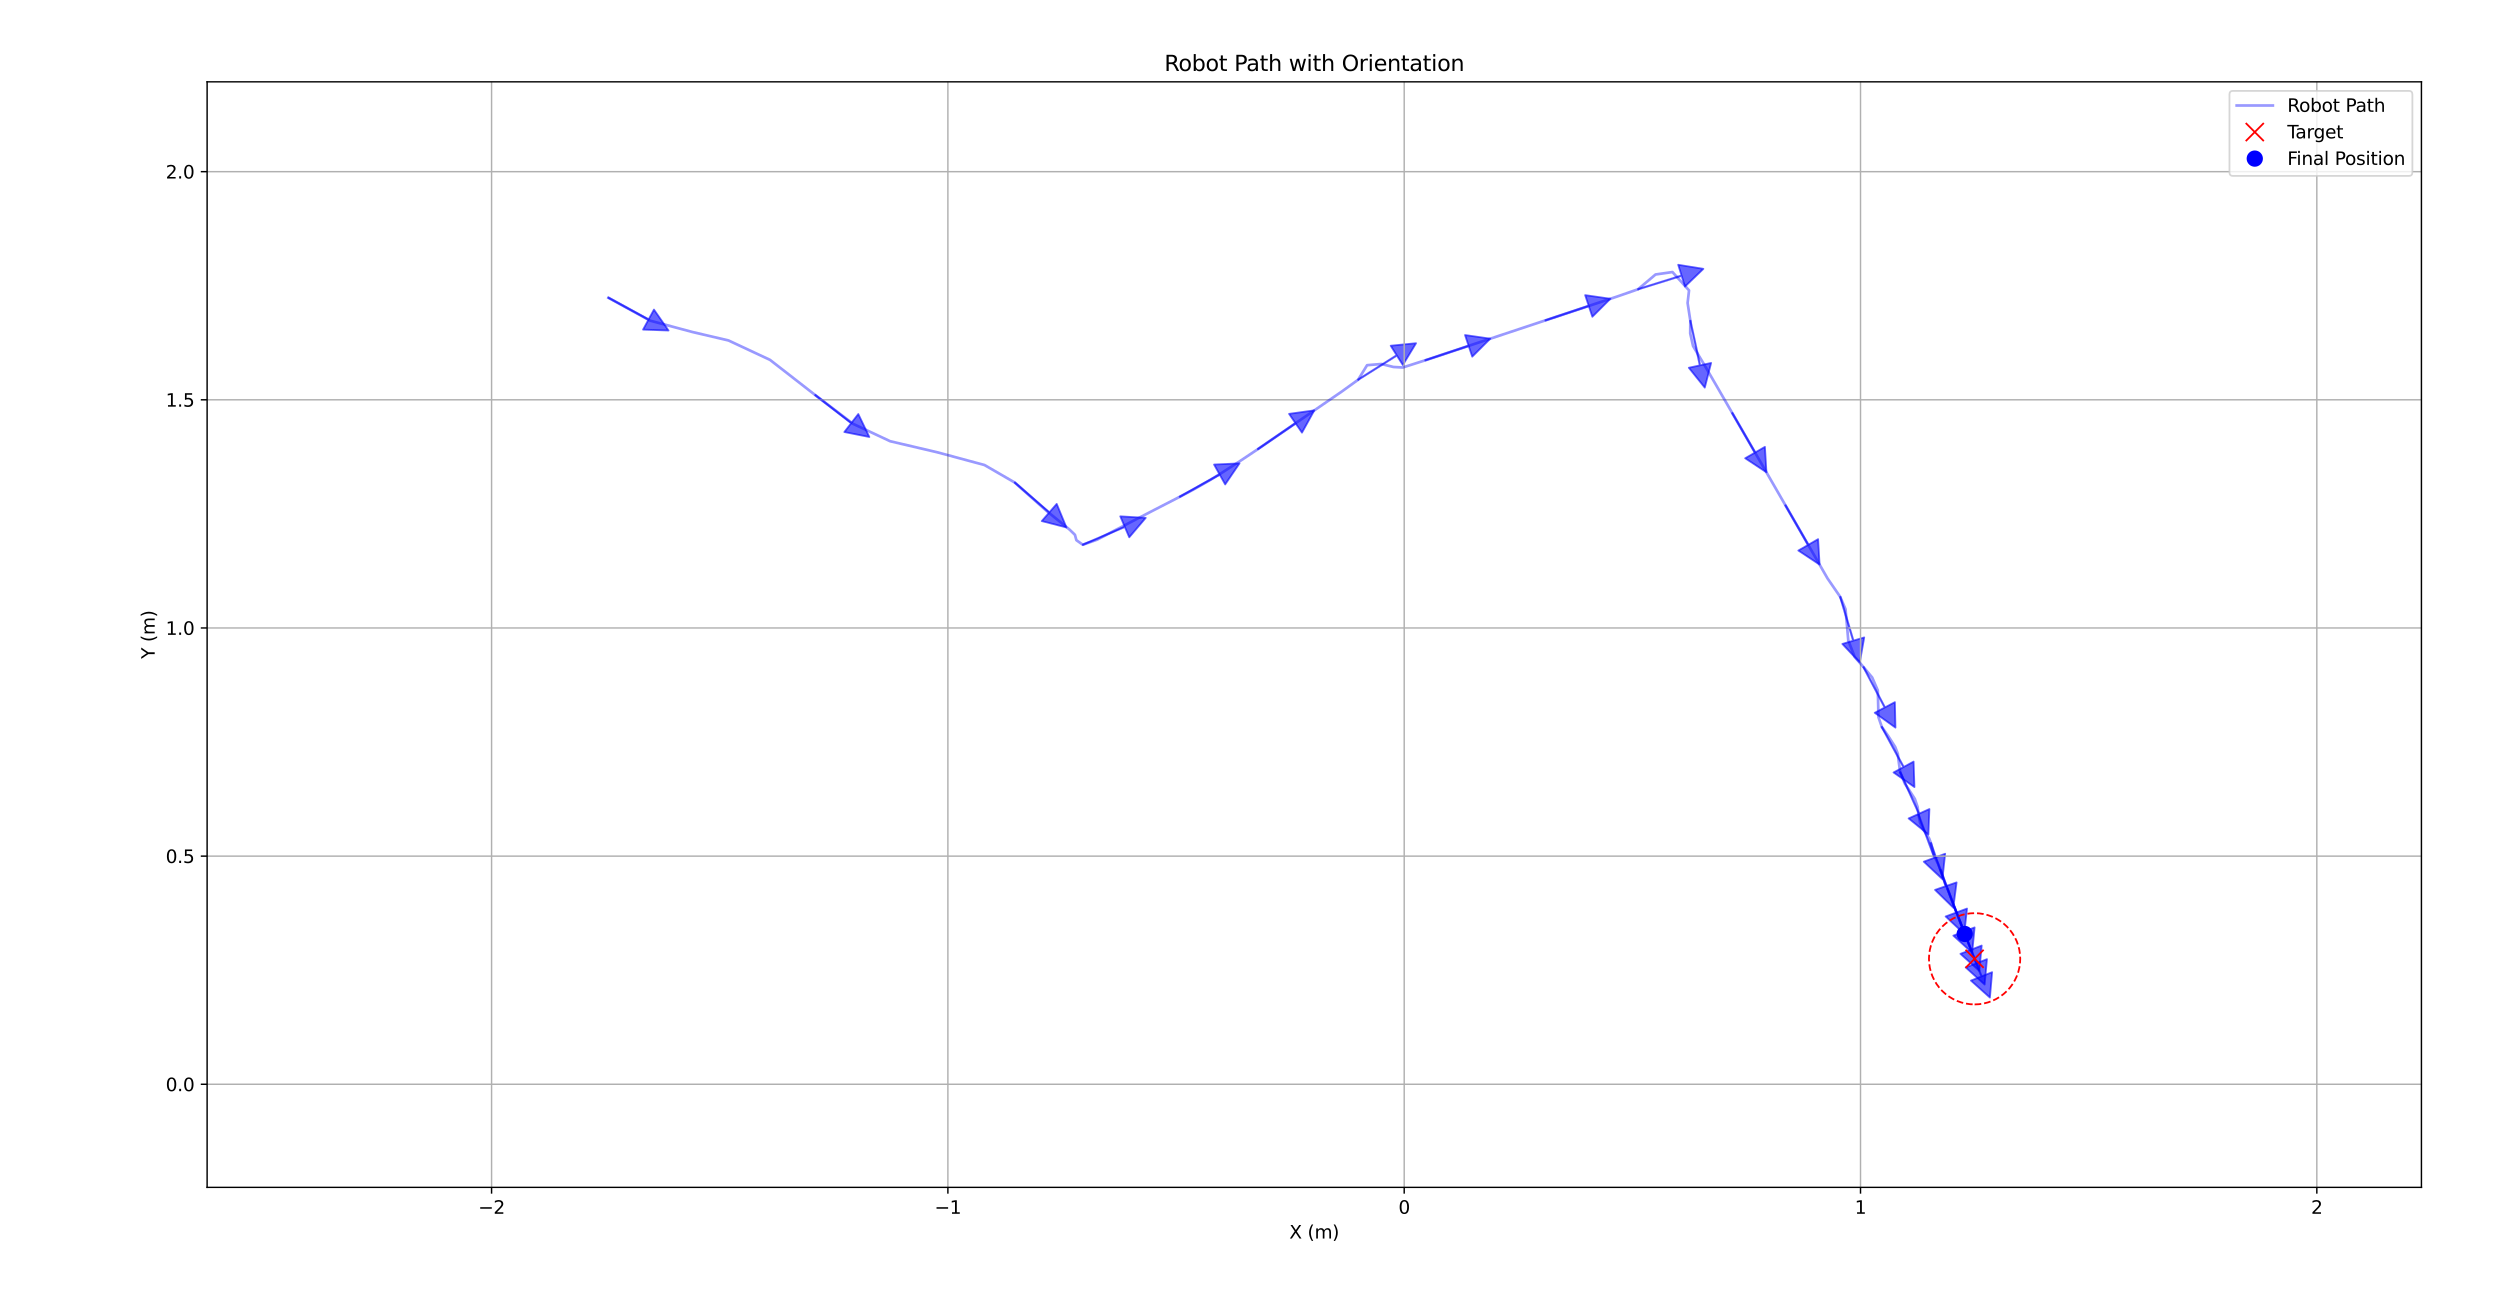 <?xml version="1.0" encoding="utf-8" standalone="no"?>
<!DOCTYPE svg PUBLIC "-//W3C//DTD SVG 1.1//EN"
  "http://www.w3.org/Graphics/SVG/1.1/DTD/svg11.dtd">
<svg xmlns:xlink="http://www.w3.org/1999/xlink" width="1382.4pt" height="727.2pt" viewBox="0 0 1382.4 727.2" xmlns="http://www.w3.org/2000/svg" version="1.1">
 <defs>
  <style type="text/css">*{stroke-linejoin: round; stroke-linecap: butt}</style>
 </defs>
 <g id="figure_1">
  <g id="patch_1">
   <path d="M 0 727.2 
L 1382.4 727.2 
L 1382.4 0 
L 0 0 
z
" style="fill: #ffffff"/>
  </g>
  <g id="axes_1">
   <g id="patch_2">
    <path d="M 114.528 656.567 
L 1338.954 656.567 
L 1338.954 45.248 
L 114.528 45.248 
z
" style="fill: #ffffff"/>
   </g>
   <g id="patch_3">
    <path d="M 369.673 182.763 
L 355.577 182.265 
L 358.534 176.837 
L 336.378 164.764 
L 336.499 164.543 
L 358.655 176.616 
L 361.613 171.187 
z
" clip-path="url(#pac53f07a7b)" style="fill: #0000ff; opacity: 0.6; stroke: #0000ff; stroke-linejoin: miter"/>
   </g>
   <g id="patch_4">
    <path d="M 480.713 241.642 
L 466.876 238.901 
L 470.663 234.014 
L 450.718 218.559 
L 450.872 218.36 
L 470.817 233.815 
L 474.604 228.928 
z
" clip-path="url(#pac53f07a7b)" style="fill: #0000ff; opacity: 0.6; stroke: #0000ff; stroke-linejoin: miter"/>
   </g>
   <g id="patch_5">
    <path d="M 589.7 291.66 
L 576.04 288.146 
L 580.094 283.48 
L 561.048 266.93 
L 561.214 266.739 
L 580.26 283.29 
L 584.315 278.623 
z
" clip-path="url(#pac53f07a7b)" style="fill: #0000ff; opacity: 0.6; stroke: #0000ff; stroke-linejoin: miter"/>
   </g>
   <g id="patch_6">
    <path d="M 633.546 286.352 
L 624.424 297.11 
L 621.994 291.426 
L 598.792 301.342 
L 598.693 301.11 
L 621.895 291.194 
L 619.466 285.509 
z
" clip-path="url(#pac53f07a7b)" style="fill: #0000ff; opacity: 0.6; stroke: #0000ff; stroke-linejoin: miter"/>
   </g>
   <g id="patch_7">
    <path d="M 685.409 256.217 
L 677.478 267.881 
L 674.46 262.486 
L 652.438 274.804 
L 652.315 274.583 
L 674.337 262.266 
L 671.319 256.87 
z
" clip-path="url(#pac53f07a7b)" style="fill: #0000ff; opacity: 0.6; stroke: #0000ff; stroke-linejoin: miter"/>
   </g>
   <g id="patch_8">
    <path d="M 726.771 226.903 
L 719.944 239.246 
L 716.444 234.151 
L 695.646 248.438 
L 695.503 248.23 
L 716.301 233.943 
L 712.8 228.847 
z
" clip-path="url(#pac53f07a7b)" style="fill: #0000ff; opacity: 0.6; stroke: #0000ff; stroke-linejoin: miter"/>
   </g>
   <g id="patch_9">
    <path d="M 783.026 189.782 
L 775.714 201.844 
L 772.419 196.613 
L 751.07 210.063 
L 750.935 209.849 
L 772.285 196.4 
L 768.989 191.169 
z
" clip-path="url(#pac53f07a7b)" style="fill: #0000ff; opacity: 0.6; stroke: #0000ff; stroke-linejoin: miter"/>
   </g>
   <g id="patch_10">
    <path d="M 824.063 187.263 
L 814.083 197.231 
L 812.131 191.365 
L 788.189 199.33 
L 788.109 199.09 
L 812.052 191.125 
L 810.1 185.259 
z
" clip-path="url(#pac53f07a7b)" style="fill: #0000ff; opacity: 0.6; stroke: #0000ff; stroke-linejoin: miter"/>
   </g>
   <g id="patch_11">
    <path d="M 890.488 165.199 
L 880.505 175.165 
L 878.555 169.299 
L 854.611 177.259 
L 854.532 177.019 
L 878.476 169.059 
L 876.526 163.193 
z
" clip-path="url(#pac53f07a7b)" style="fill: #0000ff; opacity: 0.6; stroke: #0000ff; stroke-linejoin: miter"/>
   </g>
   <g id="patch_12">
    <path d="M 941.894 148.669 
L 931.732 158.451 
L 929.889 152.55 
L 905.803 160.069 
L 905.728 159.829 
L 929.814 152.309 
L 927.972 146.408 
z
" clip-path="url(#pac53f07a7b)" style="fill: #0000ff; opacity: 0.6; stroke: #0000ff; stroke-linejoin: miter"/>
   </g>
   <g id="patch_13">
    <path d="M 942.678 214.354 
L 933.849 203.354 
L 939.892 202.049 
L 934.567 177.385 
L 934.813 177.332 
L 940.139 201.996 
L 946.181 200.691 
z
" clip-path="url(#pac53f07a7b)" style="fill: #0000ff; opacity: 0.6; stroke: #0000ff; stroke-linejoin: miter"/>
   </g>
   <g id="patch_14">
    <path d="M 976.773 261.168 
L 965.004 253.393 
L 970.359 250.303 
L 957.748 228.448 
L 957.967 228.322 
L 970.577 250.177 
L 975.932 247.088 
z
" clip-path="url(#pac53f07a7b)" style="fill: #0000ff; opacity: 0.6; stroke: #0000ff; stroke-linejoin: miter"/>
   </g>
   <g id="patch_15">
    <path d="M 1006.165 312.212 
L 994.403 304.426 
L 999.76 301.342 
L 987.17 279.475 
L 987.389 279.349 
L 999.979 301.216 
L 1005.336 298.131 
z
" clip-path="url(#pac53f07a7b)" style="fill: #0000ff; opacity: 0.6; stroke: #0000ff; stroke-linejoin: miter"/>
   </g>
   <g id="patch_16">
    <path d="M 1028.393 366.359 
L 1018.748 356.066 
L 1024.674 354.303 
L 1017.477 330.119 
L 1017.719 330.047 
L 1024.915 354.231 
L 1030.841 352.468 
z
" clip-path="url(#pac53f07a7b)" style="fill: #0000ff; opacity: 0.6; stroke: #0000ff; stroke-linejoin: miter"/>
   </g>
   <g id="patch_17">
    <path d="M 1048.109 402.355 
L 1036.645 394.138 
L 1042.113 391.254 
L 1030.342 368.935 
L 1030.566 368.818 
L 1042.336 391.137 
L 1047.804 388.253 
z
" clip-path="url(#pac53f07a7b)" style="fill: #0000ff; opacity: 0.6; stroke: #0000ff; stroke-linejoin: miter"/>
   </g>
   <g id="patch_18">
    <path d="M 1058.612 435.227 
L 1047.051 427.146 
L 1052.485 424.198 
L 1040.453 402.019 
L 1040.674 401.899 
L 1052.706 424.077 
L 1058.14 421.13 
z
" clip-path="url(#pac53f07a7b)" style="fill: #0000ff; opacity: 0.6; stroke: #0000ff; stroke-linejoin: miter"/>
   </g>
   <g id="patch_19">
    <path d="M 1066.333 461.453 
L 1055.387 452.558 
L 1061.019 450.01 
L 1050.621 427.02 
L 1050.851 426.916 
L 1061.249 449.906 
L 1066.882 447.359 
z
" clip-path="url(#pac53f07a7b)" style="fill: #0000ff; opacity: 0.6; stroke: #0000ff; stroke-linejoin: miter"/>
   </g>
   <g id="patch_20">
    <path d="M 1074.076 486.108 
L 1063.771 476.476 
L 1069.567 474.325 
L 1060.784 450.67 
L 1061.021 450.582 
L 1069.803 474.237 
L 1075.599 472.085 
z
" clip-path="url(#pac53f07a7b)" style="fill: #0000ff; opacity: 0.6; stroke: #0000ff; stroke-linejoin: miter"/>
   </g>
   <g id="patch_21">
    <path d="M 1080.095 501.913 
L 1069.999 492.063 
L 1075.839 490.036 
L 1067.567 466.198 
L 1067.805 466.116 
L 1076.078 489.953 
L 1081.918 487.926 
z
" clip-path="url(#pac53f07a7b)" style="fill: #0000ff; opacity: 0.6; stroke: #0000ff; stroke-linejoin: miter"/>
   </g>
   <g id="patch_22">
    <path d="M 1086.144 516.418 
L 1075.855 506.769 
L 1081.654 504.627 
L 1072.91 480.958 
L 1073.147 480.871 
L 1081.89 504.54 
L 1087.689 502.397 
z
" clip-path="url(#pac53f07a7b)" style="fill: #0000ff; opacity: 0.6; stroke: #0000ff; stroke-linejoin: miter"/>
   </g>
   <g id="patch_23">
    <path d="M 1090.548 526.859 
L 1080.112 517.369 
L 1085.877 515.139 
L 1076.772 491.606 
L 1077.007 491.515 
L 1086.113 515.047 
L 1091.878 512.817 
z
" clip-path="url(#pac53f07a7b)" style="fill: #0000ff; opacity: 0.6; stroke: #0000ff; stroke-linejoin: miter"/>
   </g>
   <g id="patch_24">
    <path d="M 1094.508 536.894 
L 1084.04 527.44 
L 1089.797 525.19 
L 1080.612 501.689 
L 1080.847 501.597 
L 1090.032 525.098 
L 1095.79 522.848 
z
" clip-path="url(#pac53f07a7b)" style="fill: #0000ff; opacity: 0.6; stroke: #0000ff; stroke-linejoin: miter"/>
   </g>
   <g id="patch_25">
    <path d="M 1097.43 544.423 
L 1086.958 534.973 
L 1092.715 532.721 
L 1083.52 509.223 
L 1083.755 509.131 
L 1092.95 532.629 
L 1098.707 530.376 
z
" clip-path="url(#pac53f07a7b)" style="fill: #0000ff; opacity: 0.6; stroke: #0000ff; stroke-linejoin: miter"/>
   </g>
   <g id="patch_26">
    <path d="M 1100.345 551.626 
L 1089.834 542.22 
L 1095.582 539.943 
L 1086.289 516.484 
L 1086.524 516.392 
L 1095.816 539.85 
L 1101.564 537.574 
z
" clip-path="url(#pac53f07a7b)" style="fill: #0000ff; opacity: 0.6; stroke: #0000ff; stroke-linejoin: miter"/>
   </g>
   <g id="patch_27">
    <path d="M 1091.872 555.407 
C 1098.563 555.407 1104.982 552.749 1109.714 548.017 
C 1114.445 543.285 1117.104 536.867 1117.104 530.175 
C 1117.104 523.483 1114.445 517.065 1109.714 512.333 
C 1104.982 507.601 1098.563 504.943 1091.872 504.943 
C 1085.18 504.943 1078.761 507.601 1074.03 512.333 
C 1069.298 517.065 1066.639 523.483 1066.639 530.175 
C 1066.639 536.867 1069.298 543.285 1074.03 548.017 
C 1078.761 552.749 1085.18 555.407 1091.872 555.407 
L 1091.872 555.407 
z
" clip-path="url(#pac53f07a7b)" style="fill: none; stroke-dasharray: 3.7,1.6; stroke-dashoffset: 0; stroke: #ff0000; stroke-linejoin: miter"/>
   </g>
   <g id="matplotlib.axis_1">
    <g id="xtick_1">
     <g id="line2d_1">
      <path d="M 271.82 656.567 
L 271.82 45.248 
" clip-path="url(#pac53f07a7b)" style="fill: none; stroke: #b0b0b0; stroke-width: 0.8; stroke-linecap: square"/>
     </g>
     <g id="line2d_2">
      <defs>
       <path id="md1d10f470b" d="M 0 0 
L 0 3.5 
" style="stroke: #000000; stroke-width: 0.8"/>
      </defs>
      <g>
       <use xlink:href="#md1d10f470b" x="271.82" y="656.567" style="stroke: #000000; stroke-width: 0.8"/>
      </g>
     </g>
     <g id="text_1">
      <!-- −2 -->
      <g transform="translate(264.449 671.166) scale(0.1 -0.1)">
       <defs>
        <path id="DejaVuSans-2212" d="M 678 2272 
L 4684 2272 
L 4684 1741 
L 678 1741 
L 678 2272 
z
" transform="scale(0.016)"/>
        <path id="DejaVuSans-32" d="M 1228 531 
L 3431 531 
L 3431 0 
L 469 0 
L 469 531 
Q 828 903 1448 1529 
Q 2069 2156 2228 2338 
Q 2531 2678 2651 2914 
Q 2772 3150 2772 3378 
Q 2772 3750 2511 3984 
Q 2250 4219 1831 4219 
Q 1534 4219 1204 4116 
Q 875 4013 500 3803 
L 500 4441 
Q 881 4594 1212 4672 
Q 1544 4750 1819 4750 
Q 2544 4750 2975 4387 
Q 3406 4025 3406 3419 
Q 3406 3131 3298 2873 
Q 3191 2616 2906 2266 
Q 2828 2175 2409 1742 
Q 1991 1309 1228 531 
z
" transform="scale(0.016)"/>
       </defs>
       <use xlink:href="#DejaVuSans-2212"/>
       <use xlink:href="#DejaVuSans-32" x="83.789"/>
      </g>
     </g>
    </g>
    <g id="xtick_2">
     <g id="line2d_3">
      <path d="M 524.144 656.567 
L 524.144 45.248 
" clip-path="url(#pac53f07a7b)" style="fill: none; stroke: #b0b0b0; stroke-width: 0.8; stroke-linecap: square"/>
     </g>
     <g id="line2d_4">
      <g>
       <use xlink:href="#md1d10f470b" x="524.144" y="656.567" style="stroke: #000000; stroke-width: 0.8"/>
      </g>
     </g>
     <g id="text_2">
      <!-- −1 -->
      <g transform="translate(516.773 671.166) scale(0.1 -0.1)">
       <defs>
        <path id="DejaVuSans-31" d="M 794 531 
L 1825 531 
L 1825 4091 
L 703 3866 
L 703 4441 
L 1819 4666 
L 2450 4666 
L 2450 531 
L 3481 531 
L 3481 0 
L 794 0 
L 794 531 
z
" transform="scale(0.016)"/>
       </defs>
       <use xlink:href="#DejaVuSans-2212"/>
       <use xlink:href="#DejaVuSans-31" x="83.789"/>
      </g>
     </g>
    </g>
    <g id="xtick_3">
     <g id="line2d_5">
      <path d="M 776.467 656.567 
L 776.467 45.248 
" clip-path="url(#pac53f07a7b)" style="fill: none; stroke: #b0b0b0; stroke-width: 0.8; stroke-linecap: square"/>
     </g>
     <g id="line2d_6">
      <g>
       <use xlink:href="#md1d10f470b" x="776.467" y="656.567" style="stroke: #000000; stroke-width: 0.8"/>
      </g>
     </g>
     <g id="text_3">
      <!-- 0 -->
      <g transform="translate(773.286 671.166) scale(0.1 -0.1)">
       <defs>
        <path id="DejaVuSans-30" d="M 2034 4250 
Q 1547 4250 1301 3770 
Q 1056 3291 1056 2328 
Q 1056 1369 1301 889 
Q 1547 409 2034 409 
Q 2525 409 2770 889 
Q 3016 1369 3016 2328 
Q 3016 3291 2770 3770 
Q 2525 4250 2034 4250 
z
M 2034 4750 
Q 2819 4750 3233 4129 
Q 3647 3509 3647 2328 
Q 3647 1150 3233 529 
Q 2819 -91 2034 -91 
Q 1250 -91 836 529 
Q 422 1150 422 2328 
Q 422 3509 836 4129 
Q 1250 4750 2034 4750 
z
" transform="scale(0.016)"/>
       </defs>
       <use xlink:href="#DejaVuSans-30"/>
      </g>
     </g>
    </g>
    <g id="xtick_4">
     <g id="line2d_7">
      <path d="M 1028.791 656.567 
L 1028.791 45.248 
" clip-path="url(#pac53f07a7b)" style="fill: none; stroke: #b0b0b0; stroke-width: 0.8; stroke-linecap: square"/>
     </g>
     <g id="line2d_8">
      <g>
       <use xlink:href="#md1d10f470b" x="1028.791" y="656.567" style="stroke: #000000; stroke-width: 0.8"/>
      </g>
     </g>
     <g id="text_4">
      <!-- 1 -->
      <g transform="translate(1025.609 671.166) scale(0.1 -0.1)">
       <use xlink:href="#DejaVuSans-31"/>
      </g>
     </g>
    </g>
    <g id="xtick_5">
     <g id="line2d_9">
      <path d="M 1281.114 656.567 
L 1281.114 45.248 
" clip-path="url(#pac53f07a7b)" style="fill: none; stroke: #b0b0b0; stroke-width: 0.8; stroke-linecap: square"/>
     </g>
     <g id="line2d_10">
      <g>
       <use xlink:href="#md1d10f470b" x="1281.114" y="656.567" style="stroke: #000000; stroke-width: 0.8"/>
      </g>
     </g>
     <g id="text_5">
      <!-- 2 -->
      <g transform="translate(1277.933 671.166) scale(0.1 -0.1)">
       <use xlink:href="#DejaVuSans-32"/>
      </g>
     </g>
    </g>
    <g id="text_6">
     <!-- X (m) -->
     <g transform="translate(712.955 684.844) scale(0.1 -0.1)">
      <defs>
       <path id="DejaVuSans-58" d="M 403 4666 
L 1081 4666 
L 2241 2931 
L 3406 4666 
L 4084 4666 
L 2584 2425 
L 4184 0 
L 3506 0 
L 2194 1984 
L 872 0 
L 191 0 
L 1856 2491 
L 403 4666 
z
" transform="scale(0.016)"/>
       <path id="DejaVuSans-20" transform="scale(0.016)"/>
       <path id="DejaVuSans-28" d="M 1984 4856 
Q 1566 4138 1362 3434 
Q 1159 2731 1159 2009 
Q 1159 1288 1364 580 
Q 1569 -128 1984 -844 
L 1484 -844 
Q 1016 -109 783 600 
Q 550 1309 550 2009 
Q 550 2706 781 3412 
Q 1013 4119 1484 4856 
L 1984 4856 
z
" transform="scale(0.016)"/>
       <path id="DejaVuSans-6d" d="M 3328 2828 
Q 3544 3216 3844 3400 
Q 4144 3584 4550 3584 
Q 5097 3584 5394 3201 
Q 5691 2819 5691 2113 
L 5691 0 
L 5113 0 
L 5113 2094 
Q 5113 2597 4934 2840 
Q 4756 3084 4391 3084 
Q 3944 3084 3684 2787 
Q 3425 2491 3425 1978 
L 3425 0 
L 2847 0 
L 2847 2094 
Q 2847 2600 2669 2842 
Q 2491 3084 2119 3084 
Q 1678 3084 1418 2786 
Q 1159 2488 1159 1978 
L 1159 0 
L 581 0 
L 581 3500 
L 1159 3500 
L 1159 2956 
Q 1356 3278 1631 3431 
Q 1906 3584 2284 3584 
Q 2666 3584 2933 3390 
Q 3200 3197 3328 2828 
z
" transform="scale(0.016)"/>
       <path id="DejaVuSans-29" d="M 513 4856 
L 1013 4856 
Q 1481 4119 1714 3412 
Q 1947 2706 1947 2009 
Q 1947 1309 1714 600 
Q 1481 -109 1013 -844 
L 513 -844 
Q 928 -128 1133 580 
Q 1338 1288 1338 2009 
Q 1338 2731 1133 3434 
Q 928 4138 513 4856 
z
" transform="scale(0.016)"/>
      </defs>
      <use xlink:href="#DejaVuSans-58"/>
      <use xlink:href="#DejaVuSans-20" x="68.506"/>
      <use xlink:href="#DejaVuSans-28" x="100.293"/>
      <use xlink:href="#DejaVuSans-6d" x="139.307"/>
      <use xlink:href="#DejaVuSans-29" x="236.719"/>
     </g>
    </g>
   </g>
   <g id="matplotlib.axis_2">
    <g id="ytick_1">
     <g id="line2d_11">
      <path d="M 114.528 599.564 
L 1338.954 599.564 
" clip-path="url(#pac53f07a7b)" style="fill: none; stroke: #b0b0b0; stroke-width: 0.8; stroke-linecap: square"/>
     </g>
     <g id="line2d_12">
      <defs>
       <path id="m21eb25ce79" d="M 0 0 
L -3.5 0 
" style="stroke: #000000; stroke-width: 0.8"/>
      </defs>
      <g>
       <use xlink:href="#m21eb25ce79" x="114.528" y="599.564" style="stroke: #000000; stroke-width: 0.8"/>
      </g>
     </g>
     <g id="text_7">
      <!-- 0.0 -->
      <g transform="translate(91.625 603.363) scale(0.1 -0.1)">
       <defs>
        <path id="DejaVuSans-2e" d="M 684 794 
L 1344 794 
L 1344 0 
L 684 0 
L 684 794 
z
" transform="scale(0.016)"/>
       </defs>
       <use xlink:href="#DejaVuSans-30"/>
       <use xlink:href="#DejaVuSans-2e" x="63.623"/>
       <use xlink:href="#DejaVuSans-30" x="95.41"/>
      </g>
     </g>
    </g>
    <g id="ytick_2">
     <g id="line2d_13">
      <path d="M 114.528 473.402 
L 1338.954 473.402 
" clip-path="url(#pac53f07a7b)" style="fill: none; stroke: #b0b0b0; stroke-width: 0.8; stroke-linecap: square"/>
     </g>
     <g id="line2d_14">
      <g>
       <use xlink:href="#m21eb25ce79" x="114.528" y="473.402" style="stroke: #000000; stroke-width: 0.8"/>
      </g>
     </g>
     <g id="text_8">
      <!-- 0.5 -->
      <g transform="translate(91.625 477.202) scale(0.1 -0.1)">
       <defs>
        <path id="DejaVuSans-35" d="M 691 4666 
L 3169 4666 
L 3169 4134 
L 1269 4134 
L 1269 2991 
Q 1406 3038 1543 3061 
Q 1681 3084 1819 3084 
Q 2600 3084 3056 2656 
Q 3513 2228 3513 1497 
Q 3513 744 3044 326 
Q 2575 -91 1722 -91 
Q 1428 -91 1123 -41 
Q 819 9 494 109 
L 494 744 
Q 775 591 1075 516 
Q 1375 441 1709 441 
Q 2250 441 2565 725 
Q 2881 1009 2881 1497 
Q 2881 1984 2565 2268 
Q 2250 2553 1709 2553 
Q 1456 2553 1204 2497 
Q 953 2441 691 2322 
L 691 4666 
z
" transform="scale(0.016)"/>
       </defs>
       <use xlink:href="#DejaVuSans-30"/>
       <use xlink:href="#DejaVuSans-2e" x="63.623"/>
       <use xlink:href="#DejaVuSans-35" x="95.41"/>
      </g>
     </g>
    </g>
    <g id="ytick_3">
     <g id="line2d_15">
      <path d="M 114.528 347.241 
L 1338.954 347.241 
" clip-path="url(#pac53f07a7b)" style="fill: none; stroke: #b0b0b0; stroke-width: 0.8; stroke-linecap: square"/>
     </g>
     <g id="line2d_16">
      <g>
       <use xlink:href="#m21eb25ce79" x="114.528" y="347.241" style="stroke: #000000; stroke-width: 0.8"/>
      </g>
     </g>
     <g id="text_9">
      <!-- 1.0 -->
      <g transform="translate(91.625 351.04) scale(0.1 -0.1)">
       <use xlink:href="#DejaVuSans-31"/>
       <use xlink:href="#DejaVuSans-2e" x="63.623"/>
       <use xlink:href="#DejaVuSans-30" x="95.41"/>
      </g>
     </g>
    </g>
    <g id="ytick_4">
     <g id="line2d_17">
      <path d="M 114.528 221.079 
L 1338.954 221.079 
" clip-path="url(#pac53f07a7b)" style="fill: none; stroke: #b0b0b0; stroke-width: 0.8; stroke-linecap: square"/>
     </g>
     <g id="line2d_18">
      <g>
       <use xlink:href="#m21eb25ce79" x="114.528" y="221.079" style="stroke: #000000; stroke-width: 0.8"/>
      </g>
     </g>
     <g id="text_10">
      <!-- 1.5 -->
      <g transform="translate(91.625 224.878) scale(0.1 -0.1)">
       <use xlink:href="#DejaVuSans-31"/>
       <use xlink:href="#DejaVuSans-2e" x="63.623"/>
       <use xlink:href="#DejaVuSans-35" x="95.41"/>
      </g>
     </g>
    </g>
    <g id="ytick_5">
     <g id="line2d_19">
      <path d="M 114.528 94.917 
L 1338.954 94.917 
" clip-path="url(#pac53f07a7b)" style="fill: none; stroke: #b0b0b0; stroke-width: 0.8; stroke-linecap: square"/>
     </g>
     <g id="line2d_20">
      <g>
       <use xlink:href="#m21eb25ce79" x="114.528" y="94.917" style="stroke: #000000; stroke-width: 0.8"/>
      </g>
     </g>
     <g id="text_11">
      <!-- 2.0 -->
      <g transform="translate(91.625 98.716) scale(0.1 -0.1)">
       <use xlink:href="#DejaVuSans-32"/>
       <use xlink:href="#DejaVuSans-2e" x="63.623"/>
       <use xlink:href="#DejaVuSans-30" x="95.41"/>
      </g>
     </g>
    </g>
    <g id="text_12">
     <!-- Y (m) -->
     <g transform="translate(85.545 364.323) rotate(-90) scale(0.1 -0.1)">
      <defs>
       <path id="DejaVuSans-59" d="M -13 4666 
L 666 4666 
L 1959 2747 
L 3244 4666 
L 3922 4666 
L 2272 2222 
L 2272 0 
L 1638 0 
L 1638 2222 
L -13 4666 
z
" transform="scale(0.016)"/>
      </defs>
      <use xlink:href="#DejaVuSans-59"/>
      <use xlink:href="#DejaVuSans-20" x="61.084"/>
      <use xlink:href="#DejaVuSans-28" x="92.871"/>
      <use xlink:href="#DejaVuSans-6d" x="131.885"/>
      <use xlink:href="#DejaVuSans-29" x="229.297"/>
     </g>
    </g>
   </g>
   <g id="line2d_21">
    <path d="M 336.438 164.653 
L 359.531 177.328 
L 382.856 183.583 
L 402.848 188.267 
L 425.784 198.995 
L 450.795 218.459 
L 471.676 234.344 
L 492.241 243.989 
L 518.108 250.057 
L 544.372 257.138 
L 561.131 266.835 
L 578.91 282.676 
L 591.277 292.713 
L 594.403 295.739 
L 595.194 298.692 
L 598.742 301.226 
L 606.603 298.448 
L 617.449 292.764 
L 628.32 287.104 
L 638.012 282.093 
L 652.377 274.694 
L 660.191 270.546 
L 668.889 265.588 
L 674.767 261.979 
L 685.64 254.973 
L 695.575 248.334 
L 706.696 240.694 
L 719.84 231.675 
L 731.973 223.35 
L 742.085 216.414 
L 751.003 209.956 
L 755.946 201.938 
L 763.827 201.27 
L 770.506 202.923 
L 775.651 203.21 
L 788.149 199.21 
L 800.97 194.946 
L 816.119 189.914 
L 831.267 184.881 
L 844.085 180.623 
L 854.572 177.139 
L 865.059 173.655 
L 876.711 169.783 
L 886.032 166.686 
L 894.189 163.976 
L 905.766 159.949 
L 915.45 151.778 
L 924.803 150.432 
L 933.966 160.572 
L 933.178 167.541 
L 934.69 177.358 
L 934.622 184.357 
L 936.19 191.352 
L 942.488 201.846 
L 949.882 214.572 
L 957.858 228.385 
L 962.151 235.824 
L 968.282 246.453 
L 973.799 256.02 
L 979.928 266.652 
L 987.28 279.412 
L 993.404 290.047 
L 998.916 299.62 
L 1003.814 308.131 
L 1010.521 319.8 
L 1017.598 330.083 
L 1020.5 336.871 
L 1021.184 344.543 
L 1022.024 354.135 
L 1025.549 363.21 
L 1030.454 368.877 
L 1035.245 374.621 
L 1038.351 381.814 
L 1038.574 390.391 
L 1038.702 396.564 
L 1040.563 401.959 
L 1044.072 406.928 
L 1047.98 413.059 
L 1049.418 416.812 
L 1049.922 421.245 
L 1050.736 426.968 
L 1053.325 433.342 
L 1056.195 437.674 
L 1058.836 441.779 
L 1060.352 446.201 
L 1060.903 450.626 
L 1061.663 454.732 
L 1063.337 458.567 
L 1065.322 461.403 
L 1066.754 463.629 
L 1067.686 466.157 
L 1068.742 470.553 
L 1069.481 473.054 
L 1070.651 475.677 
L 1071.644 477.641 
L 1073.029 480.914 
L 1073.77 482.989 
L 1074.578 485.556 
L 1075.235 487.475 
L 1075.846 489.028 
L 1076.89 491.561 
L 1077.805 493.846 
L 1078.498 495.68 
L 1079.139 497.437 
L 1079.838 499.313 
L 1080.729 501.643 
L 1081.459 503.512 
L 1082.025 504.961 
L 1082.445 506.05 
L 1083.191 508.005 
L 1083.638 509.177 
L 1084.167 510.565 
L 1084.779 512.167 
L 1085.268 513.446 
L 1085.965 515.275 
L 1086.406 516.438 
" clip-path="url(#pac53f07a7b)" style="fill: none; stroke: #0000ff; stroke-opacity: 0.4; stroke-width: 1.5; stroke-linecap: square"/>
   </g>
   <g id="line2d_22">
    <defs>
     <path id="mebef0ef26d" d="M -5 5 
L 5 -5 
M -5 -5 
L 5 5 
" style="stroke: #ff0000"/>
    </defs>
    <g clip-path="url(#pac53f07a7b)">
     <use xlink:href="#mebef0ef26d" x="1091.872" y="530.175" style="fill: #ff0000; stroke: #ff0000"/>
    </g>
   </g>
   <g id="line2d_23">
    <defs>
     <path id="m8b8605e1c2" d="M 0 4 
C 1.061 4 2.078 3.579 2.828 2.828 
C 3.579 2.078 4 1.061 4 0 
C 4 -1.061 3.579 -2.078 2.828 -2.828 
C 2.078 -3.579 1.061 -4 0 -4 
C -1.061 -4 -2.078 -3.579 -2.828 -2.828 
C -3.579 -2.078 -4 -1.061 -4 0 
C -4 1.061 -3.579 2.078 -2.828 2.828 
C -2.078 3.579 -1.061 4 0 4 
z
" style="stroke: #0000ff"/>
    </defs>
    <g clip-path="url(#pac53f07a7b)">
     <use xlink:href="#m8b8605e1c2" x="1086.406" y="516.438" style="fill: #0000ff; stroke: #0000ff"/>
    </g>
   </g>
   <g id="patch_28">
    <path d="M 114.528 656.567 
L 114.528 45.248 
" style="fill: none; stroke: #000000; stroke-width: 0.8; stroke-linejoin: miter; stroke-linecap: square"/>
   </g>
   <g id="patch_29">
    <path d="M 1338.954 656.567 
L 1338.954 45.248 
" style="fill: none; stroke: #000000; stroke-width: 0.8; stroke-linejoin: miter; stroke-linecap: square"/>
   </g>
   <g id="patch_30">
    <path d="M 114.528 656.567 
L 1338.954 656.567 
" style="fill: none; stroke: #000000; stroke-width: 0.8; stroke-linejoin: miter; stroke-linecap: square"/>
   </g>
   <g id="patch_31">
    <path d="M 114.528 45.248 
L 1338.954 45.248 
" style="fill: none; stroke: #000000; stroke-width: 0.8; stroke-linejoin: miter; stroke-linecap: square"/>
   </g>
   <g id="text_13">
    <!-- Robot Path with Orientation -->
    <g transform="translate(643.837 39.248) scale(0.12 -0.12)">
     <defs>
      <path id="DejaVuSans-52" d="M 2841 2188 
Q 3044 2119 3236 1894 
Q 3428 1669 3622 1275 
L 4263 0 
L 3584 0 
L 2988 1197 
Q 2756 1666 2539 1819 
Q 2322 1972 1947 1972 
L 1259 1972 
L 1259 0 
L 628 0 
L 628 4666 
L 2053 4666 
Q 2853 4666 3247 4331 
Q 3641 3997 3641 3322 
Q 3641 2881 3436 2590 
Q 3231 2300 2841 2188 
z
M 1259 4147 
L 1259 2491 
L 2053 2491 
Q 2509 2491 2742 2702 
Q 2975 2913 2975 3322 
Q 2975 3731 2742 3939 
Q 2509 4147 2053 4147 
L 1259 4147 
z
" transform="scale(0.016)"/>
      <path id="DejaVuSans-6f" d="M 1959 3097 
Q 1497 3097 1228 2736 
Q 959 2375 959 1747 
Q 959 1119 1226 758 
Q 1494 397 1959 397 
Q 2419 397 2687 759 
Q 2956 1122 2956 1747 
Q 2956 2369 2687 2733 
Q 2419 3097 1959 3097 
z
M 1959 3584 
Q 2709 3584 3137 3096 
Q 3566 2609 3566 1747 
Q 3566 888 3137 398 
Q 2709 -91 1959 -91 
Q 1206 -91 779 398 
Q 353 888 353 1747 
Q 353 2609 779 3096 
Q 1206 3584 1959 3584 
z
" transform="scale(0.016)"/>
      <path id="DejaVuSans-62" d="M 3116 1747 
Q 3116 2381 2855 2742 
Q 2594 3103 2138 3103 
Q 1681 3103 1420 2742 
Q 1159 2381 1159 1747 
Q 1159 1113 1420 752 
Q 1681 391 2138 391 
Q 2594 391 2855 752 
Q 3116 1113 3116 1747 
z
M 1159 2969 
Q 1341 3281 1617 3432 
Q 1894 3584 2278 3584 
Q 2916 3584 3314 3078 
Q 3713 2572 3713 1747 
Q 3713 922 3314 415 
Q 2916 -91 2278 -91 
Q 1894 -91 1617 61 
Q 1341 213 1159 525 
L 1159 0 
L 581 0 
L 581 4863 
L 1159 4863 
L 1159 2969 
z
" transform="scale(0.016)"/>
      <path id="DejaVuSans-74" d="M 1172 4494 
L 1172 3500 
L 2356 3500 
L 2356 3053 
L 1172 3053 
L 1172 1153 
Q 1172 725 1289 603 
Q 1406 481 1766 481 
L 2356 481 
L 2356 0 
L 1766 0 
Q 1100 0 847 248 
Q 594 497 594 1153 
L 594 3053 
L 172 3053 
L 172 3500 
L 594 3500 
L 594 4494 
L 1172 4494 
z
" transform="scale(0.016)"/>
      <path id="DejaVuSans-50" d="M 1259 4147 
L 1259 2394 
L 2053 2394 
Q 2494 2394 2734 2622 
Q 2975 2850 2975 3272 
Q 2975 3691 2734 3919 
Q 2494 4147 2053 4147 
L 1259 4147 
z
M 628 4666 
L 2053 4666 
Q 2838 4666 3239 4311 
Q 3641 3956 3641 3272 
Q 3641 2581 3239 2228 
Q 2838 1875 2053 1875 
L 1259 1875 
L 1259 0 
L 628 0 
L 628 4666 
z
" transform="scale(0.016)"/>
      <path id="DejaVuSans-61" d="M 2194 1759 
Q 1497 1759 1228 1600 
Q 959 1441 959 1056 
Q 959 750 1161 570 
Q 1363 391 1709 391 
Q 2188 391 2477 730 
Q 2766 1069 2766 1631 
L 2766 1759 
L 2194 1759 
z
M 3341 1997 
L 3341 0 
L 2766 0 
L 2766 531 
Q 2569 213 2275 61 
Q 1981 -91 1556 -91 
Q 1019 -91 701 211 
Q 384 513 384 1019 
Q 384 1609 779 1909 
Q 1175 2209 1959 2209 
L 2766 2209 
L 2766 2266 
Q 2766 2663 2505 2880 
Q 2244 3097 1772 3097 
Q 1472 3097 1187 3025 
Q 903 2953 641 2809 
L 641 3341 
Q 956 3463 1253 3523 
Q 1550 3584 1831 3584 
Q 2591 3584 2966 3190 
Q 3341 2797 3341 1997 
z
" transform="scale(0.016)"/>
      <path id="DejaVuSans-68" d="M 3513 2113 
L 3513 0 
L 2938 0 
L 2938 2094 
Q 2938 2591 2744 2837 
Q 2550 3084 2163 3084 
Q 1697 3084 1428 2787 
Q 1159 2491 1159 1978 
L 1159 0 
L 581 0 
L 581 4863 
L 1159 4863 
L 1159 2956 
Q 1366 3272 1645 3428 
Q 1925 3584 2291 3584 
Q 2894 3584 3203 3211 
Q 3513 2838 3513 2113 
z
" transform="scale(0.016)"/>
      <path id="DejaVuSans-77" d="M 269 3500 
L 844 3500 
L 1563 769 
L 2278 3500 
L 2956 3500 
L 3675 769 
L 4391 3500 
L 4966 3500 
L 4050 0 
L 3372 0 
L 2619 2869 
L 1863 0 
L 1184 0 
L 269 3500 
z
" transform="scale(0.016)"/>
      <path id="DejaVuSans-69" d="M 603 3500 
L 1178 3500 
L 1178 0 
L 603 0 
L 603 3500 
z
M 603 4863 
L 1178 4863 
L 1178 4134 
L 603 4134 
L 603 4863 
z
" transform="scale(0.016)"/>
      <path id="DejaVuSans-4f" d="M 2522 4238 
Q 1834 4238 1429 3725 
Q 1025 3213 1025 2328 
Q 1025 1447 1429 934 
Q 1834 422 2522 422 
Q 3209 422 3611 934 
Q 4013 1447 4013 2328 
Q 4013 3213 3611 3725 
Q 3209 4238 2522 4238 
z
M 2522 4750 
Q 3503 4750 4090 4092 
Q 4678 3434 4678 2328 
Q 4678 1225 4090 567 
Q 3503 -91 2522 -91 
Q 1538 -91 948 565 
Q 359 1222 359 2328 
Q 359 3434 948 4092 
Q 1538 4750 2522 4750 
z
" transform="scale(0.016)"/>
      <path id="DejaVuSans-72" d="M 2631 2963 
Q 2534 3019 2420 3045 
Q 2306 3072 2169 3072 
Q 1681 3072 1420 2755 
Q 1159 2438 1159 1844 
L 1159 0 
L 581 0 
L 581 3500 
L 1159 3500 
L 1159 2956 
Q 1341 3275 1631 3429 
Q 1922 3584 2338 3584 
Q 2397 3584 2469 3576 
Q 2541 3569 2628 3553 
L 2631 2963 
z
" transform="scale(0.016)"/>
      <path id="DejaVuSans-65" d="M 3597 1894 
L 3597 1613 
L 953 1613 
Q 991 1019 1311 708 
Q 1631 397 2203 397 
Q 2534 397 2845 478 
Q 3156 559 3463 722 
L 3463 178 
Q 3153 47 2828 -22 
Q 2503 -91 2169 -91 
Q 1331 -91 842 396 
Q 353 884 353 1716 
Q 353 2575 817 3079 
Q 1281 3584 2069 3584 
Q 2775 3584 3186 3129 
Q 3597 2675 3597 1894 
z
M 3022 2063 
Q 3016 2534 2758 2815 
Q 2500 3097 2075 3097 
Q 1594 3097 1305 2825 
Q 1016 2553 972 2059 
L 3022 2063 
z
" transform="scale(0.016)"/>
      <path id="DejaVuSans-6e" d="M 3513 2113 
L 3513 0 
L 2938 0 
L 2938 2094 
Q 2938 2591 2744 2837 
Q 2550 3084 2163 3084 
Q 1697 3084 1428 2787 
Q 1159 2491 1159 1978 
L 1159 0 
L 581 0 
L 581 3500 
L 1159 3500 
L 1159 2956 
Q 1366 3272 1645 3428 
Q 1925 3584 2291 3584 
Q 2894 3584 3203 3211 
Q 3513 2838 3513 2113 
z
" transform="scale(0.016)"/>
     </defs>
     <use xlink:href="#DejaVuSans-52"/>
     <use xlink:href="#DejaVuSans-6f" x="64.982"/>
     <use xlink:href="#DejaVuSans-62" x="126.164"/>
     <use xlink:href="#DejaVuSans-6f" x="189.641"/>
     <use xlink:href="#DejaVuSans-74" x="250.822"/>
     <use xlink:href="#DejaVuSans-20" x="290.031"/>
     <use xlink:href="#DejaVuSans-50" x="321.818"/>
     <use xlink:href="#DejaVuSans-61" x="377.621"/>
     <use xlink:href="#DejaVuSans-74" x="438.9"/>
     <use xlink:href="#DejaVuSans-68" x="478.109"/>
     <use xlink:href="#DejaVuSans-20" x="541.488"/>
     <use xlink:href="#DejaVuSans-77" x="573.275"/>
     <use xlink:href="#DejaVuSans-69" x="655.062"/>
     <use xlink:href="#DejaVuSans-74" x="682.846"/>
     <use xlink:href="#DejaVuSans-68" x="722.055"/>
     <use xlink:href="#DejaVuSans-20" x="785.434"/>
     <use xlink:href="#DejaVuSans-4f" x="817.221"/>
     <use xlink:href="#DejaVuSans-72" x="895.932"/>
     <use xlink:href="#DejaVuSans-69" x="937.045"/>
     <use xlink:href="#DejaVuSans-65" x="964.828"/>
     <use xlink:href="#DejaVuSans-6e" x="1026.352"/>
     <use xlink:href="#DejaVuSans-74" x="1089.73"/>
     <use xlink:href="#DejaVuSans-61" x="1128.939"/>
     <use xlink:href="#DejaVuSans-74" x="1190.219"/>
     <use xlink:href="#DejaVuSans-69" x="1229.428"/>
     <use xlink:href="#DejaVuSans-6f" x="1257.211"/>
     <use xlink:href="#DejaVuSans-6e" x="1318.393"/>
    </g>
   </g>
   <g id="legend_1">
    <g id="patch_32">
     <path d="M 1234.799 97.282 
L 1331.954 97.282 
Q 1333.954 97.282 1333.954 95.282 
L 1333.954 52.248 
Q 1333.954 50.248 1331.954 50.248 
L 1234.799 50.248 
Q 1232.799 50.248 1232.799 52.248 
L 1232.799 95.282 
Q 1232.799 97.282 1234.799 97.282 
z
" style="fill: #ffffff; opacity: 0.8; stroke: #cccccc; stroke-linejoin: miter"/>
    </g>
    <g id="line2d_24">
     <path d="M 1236.799 58.346 
L 1246.799 58.346 
L 1256.799 58.346 
" style="fill: none; stroke: #0000ff; stroke-opacity: 0.4; stroke-width: 1.5; stroke-linecap: square"/>
    </g>
    <g id="text_14">
     <!-- Robot Path -->
     <g transform="translate(1264.799 61.846) scale(0.1 -0.1)">
      <use xlink:href="#DejaVuSans-52"/>
      <use xlink:href="#DejaVuSans-6f" x="64.982"/>
      <use xlink:href="#DejaVuSans-62" x="126.164"/>
      <use xlink:href="#DejaVuSans-6f" x="189.641"/>
      <use xlink:href="#DejaVuSans-74" x="250.822"/>
      <use xlink:href="#DejaVuSans-20" x="290.031"/>
      <use xlink:href="#DejaVuSans-50" x="321.818"/>
      <use xlink:href="#DejaVuSans-61" x="377.621"/>
      <use xlink:href="#DejaVuSans-74" x="438.9"/>
      <use xlink:href="#DejaVuSans-68" x="478.109"/>
     </g>
    </g>
    <g id="line2d_25">
     <g>
      <use xlink:href="#mebef0ef26d" x="1246.799" y="73.025" style="fill: #ff0000; stroke: #ff0000"/>
     </g>
    </g>
    <g id="text_15">
     <!-- Target -->
     <g transform="translate(1264.799 76.525) scale(0.1 -0.1)">
      <defs>
       <path id="DejaVuSans-54" d="M -19 4666 
L 3928 4666 
L 3928 4134 
L 2272 4134 
L 2272 0 
L 1638 0 
L 1638 4134 
L -19 4134 
L -19 4666 
z
" transform="scale(0.016)"/>
       <path id="DejaVuSans-67" d="M 2906 1791 
Q 2906 2416 2648 2759 
Q 2391 3103 1925 3103 
Q 1463 3103 1205 2759 
Q 947 2416 947 1791 
Q 947 1169 1205 825 
Q 1463 481 1925 481 
Q 2391 481 2648 825 
Q 2906 1169 2906 1791 
z
M 3481 434 
Q 3481 -459 3084 -895 
Q 2688 -1331 1869 -1331 
Q 1566 -1331 1297 -1286 
Q 1028 -1241 775 -1147 
L 775 -588 
Q 1028 -725 1275 -790 
Q 1522 -856 1778 -856 
Q 2344 -856 2625 -561 
Q 2906 -266 2906 331 
L 2906 616 
Q 2728 306 2450 153 
Q 2172 0 1784 0 
Q 1141 0 747 490 
Q 353 981 353 1791 
Q 353 2603 747 3093 
Q 1141 3584 1784 3584 
Q 2172 3584 2450 3431 
Q 2728 3278 2906 2969 
L 2906 3500 
L 3481 3500 
L 3481 434 
z
" transform="scale(0.016)"/>
      </defs>
      <use xlink:href="#DejaVuSans-54"/>
      <use xlink:href="#DejaVuSans-61" x="44.584"/>
      <use xlink:href="#DejaVuSans-72" x="105.863"/>
      <use xlink:href="#DejaVuSans-67" x="145.227"/>
      <use xlink:href="#DejaVuSans-65" x="208.703"/>
      <use xlink:href="#DejaVuSans-74" x="270.227"/>
     </g>
    </g>
    <g id="line2d_26">
     <g>
      <use xlink:href="#m8b8605e1c2" x="1246.799" y="87.703" style="fill: #0000ff; stroke: #0000ff"/>
     </g>
    </g>
    <g id="text_16">
     <!-- Final Position -->
     <g transform="translate(1264.799 91.203) scale(0.1 -0.1)">
      <defs>
       <path id="DejaVuSans-46" d="M 628 4666 
L 3309 4666 
L 3309 4134 
L 1259 4134 
L 1259 2759 
L 3109 2759 
L 3109 2228 
L 1259 2228 
L 1259 0 
L 628 0 
L 628 4666 
z
" transform="scale(0.016)"/>
       <path id="DejaVuSans-6c" d="M 603 4863 
L 1178 4863 
L 1178 0 
L 603 0 
L 603 4863 
z
" transform="scale(0.016)"/>
       <path id="DejaVuSans-73" d="M 2834 3397 
L 2834 2853 
Q 2591 2978 2328 3040 
Q 2066 3103 1784 3103 
Q 1356 3103 1142 2972 
Q 928 2841 928 2578 
Q 928 2378 1081 2264 
Q 1234 2150 1697 2047 
L 1894 2003 
Q 2506 1872 2764 1633 
Q 3022 1394 3022 966 
Q 3022 478 2636 193 
Q 2250 -91 1575 -91 
Q 1294 -91 989 -36 
Q 684 19 347 128 
L 347 722 
Q 666 556 975 473 
Q 1284 391 1588 391 
Q 1994 391 2212 530 
Q 2431 669 2431 922 
Q 2431 1156 2273 1281 
Q 2116 1406 1581 1522 
L 1381 1569 
Q 847 1681 609 1914 
Q 372 2147 372 2553 
Q 372 3047 722 3315 
Q 1072 3584 1716 3584 
Q 2034 3584 2315 3537 
Q 2597 3491 2834 3397 
z
" transform="scale(0.016)"/>
      </defs>
      <use xlink:href="#DejaVuSans-46"/>
      <use xlink:href="#DejaVuSans-69" x="50.27"/>
      <use xlink:href="#DejaVuSans-6e" x="78.053"/>
      <use xlink:href="#DejaVuSans-61" x="141.432"/>
      <use xlink:href="#DejaVuSans-6c" x="202.711"/>
      <use xlink:href="#DejaVuSans-20" x="230.494"/>
      <use xlink:href="#DejaVuSans-50" x="262.281"/>
      <use xlink:href="#DejaVuSans-6f" x="318.959"/>
      <use xlink:href="#DejaVuSans-73" x="380.141"/>
      <use xlink:href="#DejaVuSans-69" x="432.24"/>
      <use xlink:href="#DejaVuSans-74" x="460.023"/>
      <use xlink:href="#DejaVuSans-69" x="499.232"/>
      <use xlink:href="#DejaVuSans-6f" x="527.016"/>
      <use xlink:href="#DejaVuSans-6e" x="588.197"/>
     </g>
    </g>
   </g>
  </g>
 </g>
 <defs>
  <clipPath id="pac53f07a7b">
   <rect x="114.528" y="45.248" width="1224.426" height="611.319"/>
  </clipPath>
 </defs>
</svg>
